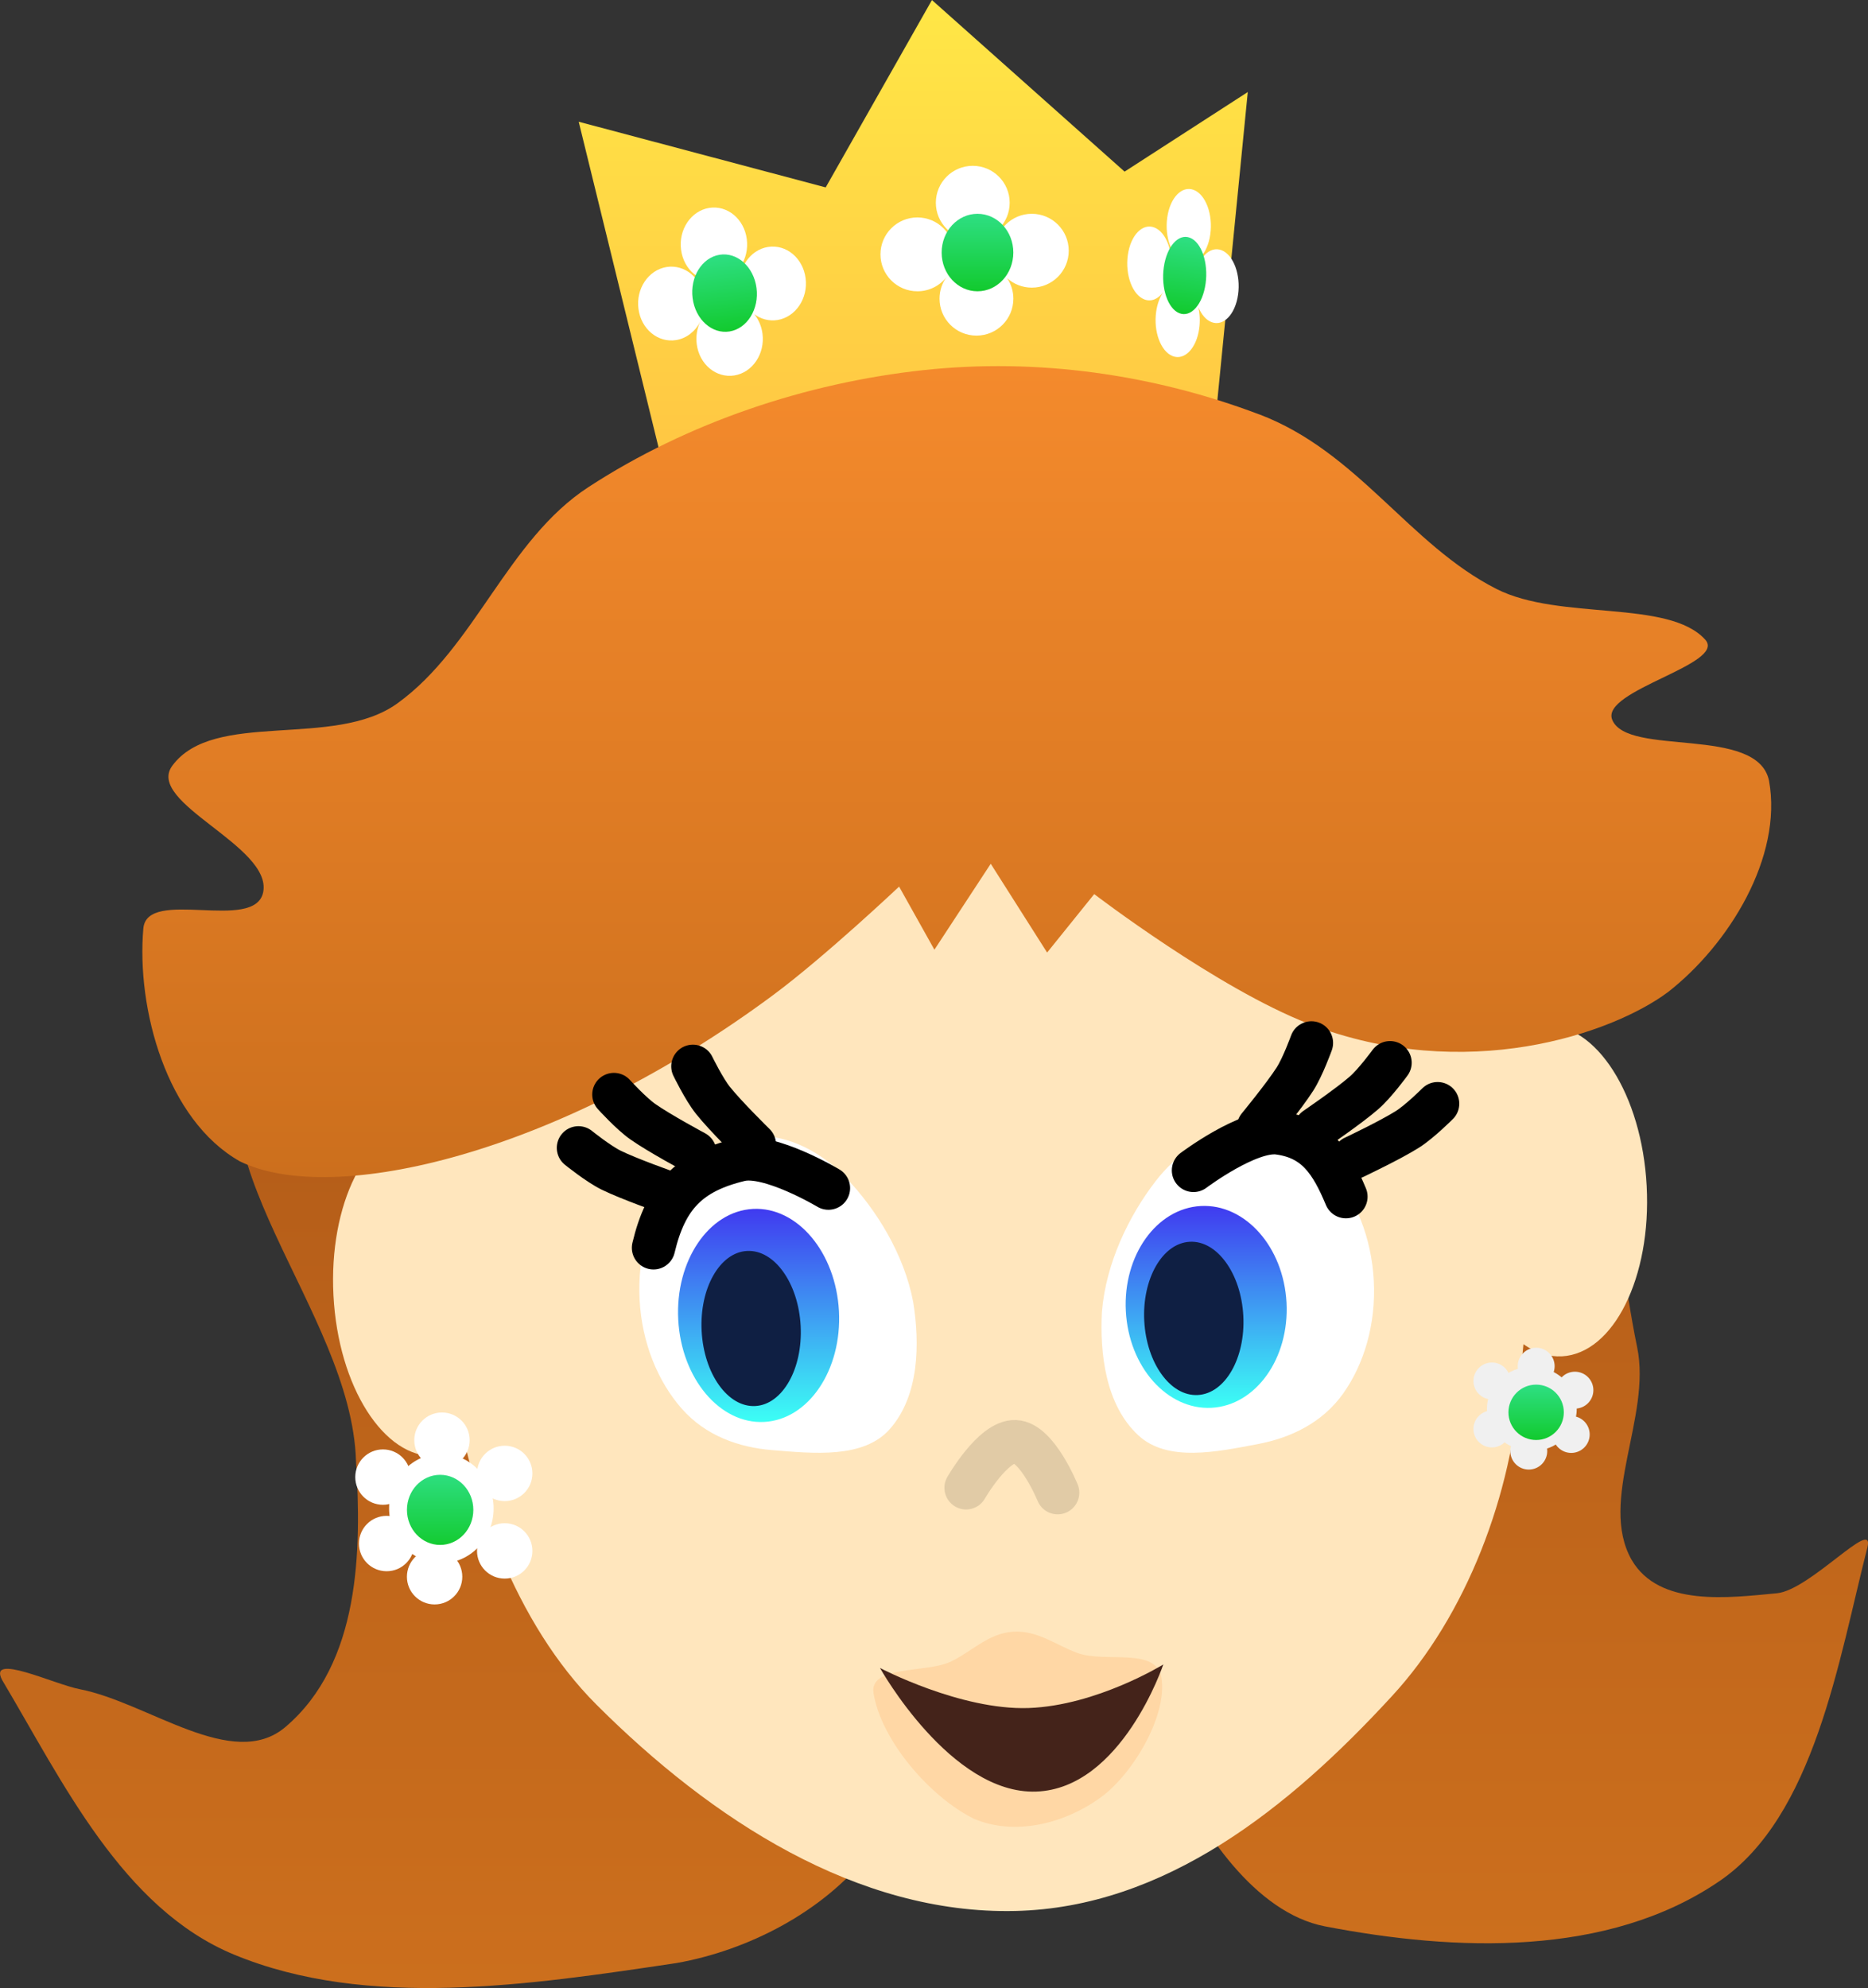 <svg version="1.1" xmlns="http://www.w3.org/2000/svg" xmlns:xlink="http://www.w3.org/1999/xlink" width="43.111" height="45.871" viewBox="0,0,43.111,45.871"><rect x="0" y="0" width="43.111" height="45.871" fill="#333333" stroke="none"/><defs><linearGradient x1="239.52" y1="157.065" x2="239.52" y2="168.409" gradientUnits="userSpaceOnUse" id="color-1"><stop offset="0" stop-color="#ffe746"/><stop offset="1" stop-color="#ffc443"/></linearGradient><linearGradient x1="229.359" y1="178.173" x2="229.359" y2="202.936" gradientUnits="userSpaceOnUse" id="color-2"><stop offset="0" stop-color="#af5918"/><stop offset="1" stop-color="#cc6f1d"/></linearGradient><linearGradient x1="252.925" y1="178.344" x2="252.925" y2="201.902" gradientUnits="userSpaceOnUse" id="color-3"><stop offset="0" stop-color="#af5918"/><stop offset="1" stop-color="#cc6f1d"/></linearGradient><linearGradient x1="253.944" y1="176.277" x2="254.06" y2="178.485" gradientUnits="userSpaceOnUse" id="color-4"><stop offset="0" stop-color="#ffe642"/><stop offset="1" stop-color="#ffe743"/></linearGradient><linearGradient x1="227.359" y1="177.127" x2="227.195" y2="180.241" gradientUnits="userSpaceOnUse" id="color-5"><stop offset="0" stop-color="#cfbb36"/><stop offset="1" stop-color="#ffe743"/></linearGradient><linearGradient x1="240.524" y1="165.51" x2="240.524" y2="184.222" gradientUnits="userSpaceOnUse" id="color-6"><stop offset="0" stop-color="#f48a2c"/><stop offset="1" stop-color="#cc6f1d"/></linearGradient><linearGradient x1="253.896" y1="189.013" x2="253.896" y2="190.29" gradientUnits="userSpaceOnUse" id="color-7"><stop offset="0" stop-color="#2edf83"/><stop offset="1" stop-color="#12ca2e"/></linearGradient><linearGradient x1="228.602" y1="191.093" x2="228.602" y2="192.711" gradientUnits="userSpaceOnUse" id="color-8"><stop offset="0" stop-color="#2dde7f"/><stop offset="1" stop-color="#14cb32"/></linearGradient><linearGradient x1="246.281" y1="184.889" x2="246.281" y2="189.549" gradientUnits="userSpaceOnUse" id="color-9"><stop offset="0" stop-color="#403af0"/><stop offset="1" stop-color="#3cfff5"/></linearGradient><linearGradient x1="235.952" y1="184.957" x2="235.952" y2="189.875" gradientUnits="userSpaceOnUse" id="color-10"><stop offset="0" stop-color="#403af0"/><stop offset="1" stop-color="#3cfff5"/></linearGradient><linearGradient x1="241.003" y1="161.997" x2="241.003" y2="163.786" gradientUnits="userSpaceOnUse" id="color-11"><stop offset="0" stop-color="#2edf83"/><stop offset="1" stop-color="#12ca2e"/></linearGradient><linearGradient x1="235.051" y1="162.941" x2="235.282" y2="164.711" gradientUnits="userSpaceOnUse" id="color-12"><stop offset="0" stop-color="#2edf83"/><stop offset="1" stop-color="#12ca2e"/></linearGradient><linearGradient x1="245.908" y1="162.55" x2="245.662" y2="164.29" gradientUnits="userSpaceOnUse" id="color-13"><stop offset="0" stop-color="#2edf83"/><stop offset="1" stop-color="#12ca2e"/></linearGradient></defs><g transform="translate(-218.444,-157.064)"><g data-paper-data="{&quot;isPaintingLayer&quot;:true}" fill-rule="nonzero" stroke-linejoin="miter" stroke-miterlimit="10" stroke-dasharray="" stroke-dashoffset="0" style="mix-blend-mode: normal"><path d="M231.8,159.873l5.7,1.515l2.452,-4.323l4.446,3.959l2.843,-1.836l-0.845,8.562l-12.503,0.66z" data-paper-data="{&quot;index&quot;:null}" fill="url(#color-1)" stroke="none" stroke-width="1" stroke-linecap="round"/><path d="M225.031,196.912c1.731,-1.471 1.757,-4.079 1.629,-6.139c-0.104,-3.492 -4.102,-7.114 -2.307,-10.081c1.579,-2.606 7.063,-3.407 9.513,-1.367c4.075,3.559 5.028,9.665 6.291,14.929c0.452,1.884 -0.456,4.053 -1.669,5.589c-1.057,1.339 -2.781,2.223 -4.427,2.515c-3.393,0.506 -7.141,1.078 -10.217,-0.195c-2.581,-1.068 -3.958,-3.997 -5.349,-6.332c-0.346,-0.648 1.199,0.095 1.786,0.208c1.588,0.308 3.534,1.905 4.75,0.873z" data-paper-data="{&quot;index&quot;:null}" fill="url(#color-2)" stroke="none" stroke-width="1" stroke-linecap="round"/><path d="M256.098,193.052c0.635,1.099 2.256,0.876 3.355,0.774c0.764,-0.072 2.261,-1.777 2.089,-1.061c-0.666,2.606 -1.22,6.205 -3.415,7.703c-2.581,1.763 -6.099,1.623 -9.109,1.043c-1.596,-0.312 -2.873,-2.178 -3.595,-3.831c-0.952,-2.193 -1.388,-4.879 -0.97,-7.299c0.53,-3.79 1.341,-7.875 3.722,-10.746c1.224,-1.472 4.176,-1.786 5.437,-0.417c2.015,2.201 1.989,5.892 2.617,8.941c0.327,1.591 -0.895,3.534 -0.132,4.892z" data-paper-data="{&quot;index&quot;:null}" fill="url(#color-3)" stroke="none" stroke-width="1" stroke-linecap="round"/><path d="M229.34,177.78c2.243,-3.185 6.829,-4.177 10.65,-4.367c4.169,-0.11 9.313,0.287 12.112,3.511c2.669,3.077 1.782,7.986 1.426,11.944c-0.172,2.682 -1.25,5.48 -2.961,7.333c-2.376,2.585 -5.241,4.876 -8.69,4.956c-3.646,0.084 -7.014,-2.108 -9.671,-4.764c-1.861,-1.862 -2.899,-4.768 -3.326,-7.52c-0.553,-3.618 -1.681,-8.047 0.461,-11.092z" data-paper-data="{&quot;index&quot;:null}" fill="#ffe6bd" stroke="none" stroke-width="1" stroke-linecap="round"/><path d="M240.74,191.393c0,0 0.623,-1.086 1.137,-1.064c0.506,0.021 0.976,1.176 0.976,1.176" data-paper-data="{&quot;index&quot;:null}" fill="none" stroke="#e1cba6" stroke-width="1" stroke-linecap="round"/><path d="M254.09,180.727c0.595,-0.031 1.156,0.368 1.583,1.038c0.427,0.67 0.719,1.611 0.774,2.664c0.056,1.053 -0.135,2.019 -0.49,2.731c-0.353,0.711 -0.87,1.167 -1.465,1.199c-0.595,0.031 -1.156,-0.368 -1.583,-1.038c-0.427,-0.67 -0.719,-1.611 -0.774,-2.664c-0.056,-1.053 0.135,-2.019 0.49,-2.731c0.353,-0.711 0.87,-1.167 1.465,-1.199z" data-paper-data="{&quot;index&quot;:null}" fill="#ffe6bd" stroke="none" stroke-width="1" stroke-linecap="butt"/><path d="M228.095,183.027c0.595,-0.031 1.156,0.368 1.583,1.038c0.427,0.67 0.719,1.611 0.774,2.664c0.056,1.053 -0.135,2.019 -0.49,2.731c-0.353,0.711 -0.87,1.167 -1.465,1.199c-0.595,0.031 -1.156,-0.368 -1.583,-1.038c-0.427,-0.67 -0.719,-1.611 -0.774,-2.664c-0.056,-1.053 0.135,-2.019 0.49,-2.731c0.353,-0.711 0.87,-1.167 1.465,-1.199z" data-paper-data="{&quot;index&quot;:null}" fill="#ffe6bd" stroke="none" stroke-width="1" stroke-linecap="butt"/><path d="M254.546,176.245c0.083,0.049 0.137,0.159 0.159,0.234c0.07,0.244 0.094,0.524 0.096,0.751c0.002,0.259 0.023,0.532 -0.072,0.771c-0.068,0.172 -0.222,0.288 -0.363,0.386c-0.091,0.057 -0.302,0.142 -0.307,0.061c-0.01,-0.18 0.198,-0.385 0.252,-0.578c0.056,-0.2 0.067,-0.412 0.08,-0.619c0.017,-0.258 -0.037,-0.582 0.011,-0.87c0.012,-0.069 0.083,-0.134 0.145,-0.137z" data-paper-data="{&quot;index&quot;:null}" fill="url(#color-4)" stroke="none" stroke-width="1" stroke-linecap="round"/><path d="M227.984,177.343c0.027,-0.095 0.136,-0.176 0.224,-0.171c0.109,0.082 0.169,0.243 0.188,0.352c0.062,0.352 0.054,0.749 0.023,1.068c-0.035,0.363 -0.047,0.749 -0.216,1.071c-0.121,0.23 -0.353,0.371 -0.567,0.487c-0.137,0.067 -0.445,0.155 -0.44,0.04c0.013,-0.253 0.334,-0.51 0.439,-0.773c0.109,-0.272 0.155,-0.568 0.204,-0.857c0.061,-0.359 0.034,-0.822 0.144,-1.218z" data-paper-data="{&quot;index&quot;:null}" fill="url(#color-5)" stroke="none" stroke-width="1" stroke-linecap="round"/><path d="M247.496,166.621c2.291,0.865 3.465,3.009 5.488,4.034c1.458,0.738 3.974,0.229 4.818,1.172c0.49,0.564 -2.42,1.165 -2.151,1.843c0.35,0.865 3.357,0.124 3.62,1.409c0.318,1.763 -0.929,3.784 -2.336,4.879c-1.282,0.955 -4.66,2.132 -8.279,0.732c-2.116,-0.819 -4.959,-2.996 -4.959,-2.996l-1.087,1.349l-1.301,-2.049l-1.3,1.983l-0.815,-1.456c0,0 -1.703,1.609 -2.906,2.502c-4.929,3.658 -10.149,4.893 -12.307,3.838c-1.697,-0.957 -2.39,-3.531 -2.229,-5.373c0.083,-0.956 2.574,0.1 2.766,-0.838c0.21,-1.069 -2.724,-2.06 -2.099,-2.916c0.957,-1.304 3.734,-0.381 5.198,-1.442c1.795,-1.296 2.533,-3.768 4.406,-4.988c2.283,-1.488 5.017,-2.405 7.726,-2.699c2.641,-0.286 5.315,0.097 7.749,1.018z" data-paper-data="{&quot;index&quot;:null}" fill="url(#color-6)" stroke="none" stroke-width="1" stroke-linecap="round"/><path d="M254.833,189.572c0,0.538 -0.464,0.973 -1.036,0.973c-0.572,0 -1.036,-0.436 -1.036,-0.973c0,-0.538 0.464,-0.973 1.036,-0.973c0.572,0 1.036,0.436 1.036,0.973z" data-paper-data="{&quot;index&quot;:null}" fill="#f0f0f0" stroke="none" stroke-width="1" stroke-linecap="butt"/><path d="M253.3,190.546c0,-0.235 0.191,-0.426 0.426,-0.426c0.235,0 0.426,0.191 0.426,0.426c0,0.235 -0.191,0.426 -0.426,0.426c-0.235,0 -0.426,-0.191 -0.426,-0.426z" data-paper-data="{&quot;index&quot;:null}" fill="#f0f0f0" stroke="none" stroke-width="1" stroke-linecap="butt"/><path d="M254.28,190.162c0,-0.235 0.191,-0.426 0.426,-0.426c0.235,0 0.426,0.191 0.426,0.426c0,0.235 -0.191,0.426 -0.426,0.426c-0.235,0 -0.426,-0.191 -0.426,-0.426z" data-paper-data="{&quot;index&quot;:null}" fill="#f0f0f0" stroke="none" stroke-width="1" stroke-linecap="butt"/><path d="M254.365,189.14c0,-0.235 0.191,-0.426 0.426,-0.426c0.235,0 0.426,0.191 0.426,0.426c0,0.235 -0.191,0.426 -0.426,0.426c-0.235,0 -0.426,-0.191 -0.426,-0.426z" data-paper-data="{&quot;index&quot;:null}" fill="#f0f0f0" stroke="none" stroke-width="1" stroke-linecap="butt"/><path d="M253.471,188.587c0,-0.235 0.191,-0.426 0.426,-0.426c0.235,0 0.426,0.191 0.426,0.426c0,0.235 -0.191,0.426 -0.426,0.426c-0.235,0 -0.426,-0.191 -0.426,-0.426z" data-paper-data="{&quot;index&quot;:null}" fill="#f0f0f0" stroke="none" stroke-width="1" stroke-linecap="butt"/><path d="M252.449,188.928c0,-0.235 0.191,-0.426 0.426,-0.426c0.235,0 0.426,0.191 0.426,0.426c0,0.235 -0.191,0.426 -0.426,0.426c-0.235,0 -0.426,-0.191 -0.426,-0.426z" data-paper-data="{&quot;index&quot;:null}" fill="#f0f0f0" stroke="none" stroke-width="1" stroke-linecap="butt"/><path d="M252.449,190.035c0,-0.235 0.191,-0.426 0.426,-0.426c0.235,0 0.426,0.191 0.426,0.426c0,0.235 -0.191,0.426 -0.426,0.426c-0.235,0 -0.426,-0.191 -0.426,-0.426z" data-paper-data="{&quot;index&quot;:null}" fill="#f0f0f0" stroke="none" stroke-width="1" stroke-linecap="butt"/><path d="M254.535,189.651c0,0.353 -0.286,0.639 -0.639,0.639c-0.353,0 -0.639,-0.286 -0.639,-0.639c0,-0.353 0.286,-0.639 0.639,-0.639c0.353,0 0.639,0.286 0.639,0.639z" data-paper-data="{&quot;index&quot;:null}" fill="url(#color-7)" stroke="none" stroke-width="1" stroke-linecap="butt"/><path d="M240.36,195.416c0.488,-0.222 0.878,-0.661 1.454,-0.702c0.577,-0.041 1.005,0.313 1.501,0.492c0.644,0.232 1.815,-0.145 1.934,0.568c0.142,0.879 -0.666,2.231 -1.405,2.765c-0.856,0.62 -1.998,0.884 -2.921,0.491c-1.002,-0.492 -2.14,-1.795 -2.319,-2.898c-0.104,-0.644 1.206,-0.467 1.754,-0.717z" data-paper-data="{&quot;index&quot;:null}" fill="#ffd7a5" stroke="none" stroke-width="1" stroke-linecap="round"/><path d="M229.836,191.87c0,0.698 -0.54,1.263 -1.206,1.263c-0.666,0 -1.206,-0.566 -1.206,-1.263c0,-0.698 0.54,-1.263 1.206,-1.263c0.666,0 1.206,0.566 1.206,1.263z" data-paper-data="{&quot;index&quot;:null}" fill="#ffffff" stroke="none" stroke-width="1" stroke-linecap="butt"/><path d="M227.835,193.445c0,-0.353 0.286,-0.639 0.639,-0.639c0.353,0 0.639,0.286 0.639,0.639c0,0.353 -0.286,0.639 -0.639,0.639c-0.353,0 -0.639,-0.286 -0.639,-0.639z" data-paper-data="{&quot;index&quot;:null}" fill="#ffffff" stroke="none" stroke-width="1" stroke-linecap="butt"/><path d="M229.453,192.849c0,-0.353 0.286,-0.639 0.639,-0.639c0.353,0 0.639,0.286 0.639,0.639c0,0.353 -0.286,0.639 -0.639,0.639c-0.353,0 -0.639,-0.286 -0.639,-0.639z" data-paper-data="{&quot;index&quot;:null}" fill="#ffffff" stroke="none" stroke-width="1" stroke-linecap="butt"/><path d="M229.453,191.061c0,-0.353 0.286,-0.639 0.639,-0.639c0.353,0 0.639,0.286 0.639,0.639c0,0.353 -0.286,0.639 -0.639,0.639c-0.353,0 -0.639,-0.286 -0.639,-0.639z" data-paper-data="{&quot;index&quot;:null}" fill="#ffffff" stroke="none" stroke-width="1" stroke-linecap="butt"/><path d="M228.005,190.294c0,-0.353 0.286,-0.639 0.639,-0.639c0.353,0 0.639,0.286 0.639,0.639c0,0.353 -0.286,0.639 -0.639,0.639c-0.353,0 -0.639,-0.286 -0.639,-0.639z" data-paper-data="{&quot;index&quot;:null}" fill="#ffffff" stroke="none" stroke-width="1" stroke-linecap="butt"/><path d="M226.643,191.146c0,-0.353 0.286,-0.639 0.639,-0.639c0.353,0 0.639,0.286 0.639,0.639c0,0.353 -0.286,0.639 -0.639,0.639c-0.353,0 -0.639,-0.286 -0.639,-0.639z" data-paper-data="{&quot;index&quot;:null}" fill="#ffffff" stroke="none" stroke-width="1" stroke-linecap="butt"/><path d="M226.728,192.679c0,-0.353 0.286,-0.639 0.639,-0.639c0.353,0 0.639,0.286 0.639,0.639c0,0.353 -0.286,0.639 -0.639,0.639c-0.353,0 -0.639,-0.286 -0.639,-0.639z" data-paper-data="{&quot;index&quot;:null}" fill="#ffffff" stroke="none" stroke-width="1" stroke-linecap="butt"/><path d="M229.368,191.902c0,0.447 -0.343,0.809 -0.766,0.809c-0.423,0 -0.766,-0.362 -0.766,-0.809c0,-0.447 0.343,-0.809 0.766,-0.809c0.423,0 0.766,0.362 0.766,0.809z" data-paper-data="{&quot;index&quot;:null}" fill="url(#color-8)" stroke="none" stroke-width="1" stroke-linecap="butt"/><g data-paper-data="{&quot;index&quot;:null}" stroke-width="1"><path d="M247.091,183.141c0.791,-0.042 1.53,0.326 2.083,0.954c0.553,0.628 0.922,1.516 0.975,2.516c0.053,0.999 -0.221,1.922 -0.705,2.604c-0.484,0.683 -1.221,1.027 -1.971,1.169c-0.941,0.178 -2.081,0.423 -2.756,-0.2c-0.763,-0.704 -0.892,-1.901 -0.842,-2.852c0.091,-1.119 0.62,-2.215 1.245,-3.022c0.47,-0.606 1.18,-1.127 1.971,-1.169z" data-paper-data="{&quot;origPos&quot;:null}" fill="#ffffff" stroke="none" stroke-linecap="round"/><path d="M246.158,184.891c0.511,-0.027 0.989,0.21 1.347,0.613c0.358,0.403 0.596,0.974 0.63,1.617c0.034,0.642 -0.143,1.236 -0.456,1.674c-0.313,0.439 -0.763,0.725 -1.275,0.752c-0.511,0.027 -0.989,-0.21 -1.347,-0.613c-0.358,-0.403 -0.596,-0.974 -0.63,-1.617c-0.034,-0.642 0.143,-1.236 0.456,-1.674c0.313,-0.439 0.763,-0.725 1.275,-0.752z" data-paper-data="{&quot;origPos&quot;:null}" fill="url(#color-9)" stroke="none" stroke-linecap="butt"/><path d="M245.902,185.716c0.316,-0.017 0.611,0.166 0.835,0.476c0.224,0.309 0.375,0.744 0.401,1.232c0.026,0.487 -0.079,0.936 -0.269,1.267c-0.19,0.331 -0.465,0.544 -0.781,0.561c-0.316,0.017 -0.611,-0.166 -0.835,-0.476c-0.224,-0.309 -0.375,-0.744 -0.401,-1.232c-0.026,-0.487 0.079,-0.936 0.269,-1.267c0.19,-0.331 0.465,-0.544 0.781,-0.561z" data-paper-data="{&quot;origPos&quot;:null}" fill="#0f1f43" stroke="none" stroke-linecap="butt"/><g data-paper-data="{&quot;origPos&quot;:null}" fill="none" stroke="#000000" stroke-linecap="round"><path d="M245.988,184.069c0,0 1.269,-0.955 1.962,-0.864c0.864,0.113 1.22,0.666 1.556,1.47" data-paper-data="{&quot;origPos&quot;:null}"/><path d="M251.622,182.53c0,0 -0.417,0.417 -0.7,0.594c-0.391,0.247 -1.231,0.645 -1.231,0.645" data-paper-data="{&quot;origPos&quot;:null}"/><path d="M250.524,181.585c0,0 -0.347,0.476 -0.6,0.695c-0.349,0.305 -1.117,0.828 -1.117,0.828"/><path d="M248.71,181.128c0,0 -0.2,0.555 -0.381,0.835c-0.249,0.39 -0.84,1.108 -0.84,1.108"/></g></g><g data-paper-data="{&quot;index&quot;:null}" stroke-width="1"><path d="M233.91,184.449c0.484,-0.683 1.18,-1.127 1.971,-1.168c0.791,-0.042 1.553,0.401 2.083,0.954c0.706,0.737 1.347,1.771 1.556,2.874c0.15,0.941 0.148,2.144 -0.537,2.925c-0.605,0.691 -1.765,0.567 -2.72,0.489c-0.761,-0.062 -1.53,-0.326 -2.083,-0.954c-0.553,-0.628 -0.922,-1.516 -0.975,-2.516c-0.053,-0.999 0.221,-1.922 0.705,-2.604z" data-paper-data="{&quot;origPos&quot;:null}" fill="#ffffff" stroke="none" stroke-linecap="round"/><path d="M234.549,185.748c0.312,-0.463 0.761,-0.763 1.273,-0.79c0.511,-0.027 0.99,0.224 1.349,0.651c0.359,0.427 0.599,1.03 0.635,1.708c0.036,0.678 -0.14,1.304 -0.452,1.766c-0.312,0.463 -0.761,0.763 -1.273,0.79c-0.511,0.027 -0.99,-0.224 -1.349,-0.651c-0.359,-0.427 -0.599,-1.03 -0.635,-1.708c-0.036,-0.678 0.14,-1.304 0.452,-1.766z" data-paper-data="{&quot;origPos&quot;:null}" fill="url(#color-10)" stroke="none" stroke-linecap="butt"/><path d="M234.905,186.495c0.19,-0.335 0.465,-0.551 0.78,-0.567c0.316,-0.017 0.612,0.168 0.836,0.482c0.224,0.313 0.375,0.754 0.401,1.247c0.026,0.493 -0.078,0.948 -0.268,1.282c-0.19,0.335 -0.465,0.551 -0.78,0.567c-0.316,0.017 -0.612,-0.169 -0.836,-0.482c-0.224,-0.313 -0.375,-0.754 -0.401,-1.247c-0.026,-0.493 0.078,-0.948 0.268,-1.282z" data-paper-data="{&quot;origPos&quot;:null}" fill="#0f1f43" stroke="none" stroke-linecap="butt"/><g data-paper-data="{&quot;origPos&quot;:null}" fill="none" stroke="#000000" stroke-linecap="round"><path d="M233.526,185.855c0.281,-1.182 0.813,-1.746 1.995,-2.03c0.679,-0.163 2.042,0.653 2.042,0.653" data-paper-data="{&quot;origPos&quot;:null}"/><path d="M233.846,184.578c0,0 -0.877,-0.308 -1.293,-0.512c-0.3,-0.146 -0.759,-0.517 -0.759,-0.517" data-paper-data="{&quot;origPos&quot;:null}"/><path d="M234.48,183.653c0,0 -0.819,-0.439 -1.198,-0.706c-0.274,-0.191 -0.67,-0.628 -0.67,-0.628"/><path d="M235.854,183.471c0,0 -0.663,-0.651 -0.952,-1.013c-0.21,-0.26 -0.467,-0.79 -0.467,-0.79"/></g></g><g data-paper-data="{&quot;index&quot;:null}" stroke="none" stroke-width="1" stroke-linecap="butt"><path d="M241.549,163.323c-0.091,-0.136 -0.144,-0.299 -0.144,-0.474c0,-0.47 0.381,-0.852 0.852,-0.852c0.47,0 0.852,0.381 0.852,0.852c0,0.47 -0.381,0.852 -0.852,0.852c-0.219,0 -0.419,-0.083 -0.57,-0.219c0.091,0.136 0.144,0.299 0.144,0.474c0,0.47 -0.381,0.852 -0.852,0.852c-0.47,0 -0.852,-0.381 -0.852,-0.852c0,-0.188 0.061,-0.363 0.165,-0.504c-0.156,0.203 -0.4,0.333 -0.676,0.333c-0.47,0 -0.852,-0.381 -0.852,-0.852c0,-0.47 0.381,-0.852 0.852,-0.852c0.47,0 0.852,0.381 0.852,0.852c0,0.188 -0.061,0.363 -0.165,0.504c0.156,-0.203 0.4,-0.333 0.676,-0.333c0.219,0 0.419,0.083 0.57,0.219z" data-paper-data="{&quot;origPos&quot;:null}" fill="#ffffff"/><path d="M240.042,161.742c0,-0.47 0.381,-0.852 0.852,-0.852c0.47,0 0.852,0.381 0.852,0.852c0,0.47 -0.381,0.852 -0.852,0.852c-0.47,0 -0.852,-0.381 -0.852,-0.852z" data-paper-data="{&quot;origPos&quot;:null}" fill="#ffffff"/><path d="M241.83,162.891c0,0.494 -0.37,0.894 -0.827,0.894c-0.457,0 -0.827,-0.4 -0.827,-0.894c0,-0.494 0.37,-0.894 0.827,-0.894c0.457,0 0.827,0.4 0.827,0.894z" data-paper-data="{&quot;origPos&quot;:null}" fill="url(#color-11)"/></g><g data-paper-data="{&quot;origRot&quot;:0,&quot;index&quot;:null}" stroke="none" stroke-width="1" stroke-linecap="butt"><path d="M235.519,163.727c-0.061,-0.465 0.23,-0.897 0.649,-0.965c0.419,-0.067 0.808,0.255 0.868,0.721c0.061,0.465 -0.23,0.897 -0.649,0.965c-0.195,0.031 -0.384,-0.022 -0.536,-0.135c0.099,0.121 0.167,0.275 0.19,0.449c0.061,0.465 -0.23,0.897 -0.649,0.965c-0.419,0.067 -0.808,-0.255 -0.868,-0.721c-0.024,-0.186 0.008,-0.368 0.082,-0.522c-0.113,0.223 -0.314,0.387 -0.559,0.427c-0.419,0.067 -0.808,-0.255 -0.868,-0.721c-0.061,-0.465 0.23,-0.897 0.649,-0.965c0.419,-0.067 0.808,0.255 0.868,0.721c0.024,0.186 -0.008,0.368 -0.082,0.522c0.113,-0.223 0.314,-0.387 0.559,-0.427c0.195,-0.031 0.384,0.022 0.536,0.135c-0.099,-0.121 -0.167,-0.275 -0.19,-0.449z" data-paper-data="{&quot;origPos&quot;:null}" fill="#ffffff"/><path d="M234.162,162.826c-0.061,-0.465 0.23,-0.897 0.649,-0.965c0.419,-0.067 0.808,0.255 0.868,0.721c0.061,0.465 -0.23,0.897 -0.649,0.965c-0.419,0.067 -0.808,-0.255 -0.868,-0.721z" data-paper-data="{&quot;origPos&quot;:null}" fill="#ffffff"/><path d="M235.903,163.708c0.064,0.489 -0.215,0.938 -0.622,1.004c-0.407,0.065 -0.788,-0.278 -0.852,-0.766c-0.064,-0.489 0.215,-0.938 0.622,-1.004c0.407,-0.065 0.788,0.278 0.852,0.766z" data-paper-data="{&quot;origPos&quot;:null}" fill="url(#color-12)"/></g><g data-paper-data="{&quot;origRot&quot;:0,&quot;index&quot;:null}" stroke="none" stroke-width="1" stroke-linecap="butt"><path d="M246.638,162.838c0.274,0.108 0.444,0.567 0.379,1.025c-0.065,0.458 -0.34,0.741 -0.614,0.633c-0.128,-0.05 -0.233,-0.177 -0.302,-0.344c0.034,0.153 0.043,0.324 0.019,0.495c-0.065,0.458 -0.34,0.741 -0.614,0.633c-0.274,-0.108 -0.444,-0.567 -0.379,-1.025c0.026,-0.183 0.086,-0.339 0.165,-0.452c-0.119,0.161 -0.279,0.232 -0.44,0.169c-0.274,-0.108 -0.444,-0.567 -0.379,-1.025c0.065,-0.458 0.34,-0.741 0.614,-0.633c0.274,0.108 0.444,0.567 0.379,1.025c-0.026,0.183 -0.086,0.339 -0.165,0.452c0.119,-0.161 0.279,-0.232 0.44,-0.169c0.128,0.05 0.233,0.177 0.302,0.344c-0.034,-0.153 -0.043,-0.324 -0.019,-0.495c0.065,-0.458 0.34,-0.741 0.614,-0.633z" data-paper-data="{&quot;origPos&quot;:null}" fill="#ffffff"/><path d="M245.383,162.08c0.065,-0.458 0.34,-0.741 0.614,-0.633c0.274,0.108 0.444,0.567 0.379,1.025c-0.065,0.458 -0.34,0.741 -0.614,0.633c-0.274,-0.108 -0.444,-0.567 -0.379,-1.025z" data-paper-data="{&quot;origPos&quot;:null}" fill="#ffffff"/><path d="M246.267,163.611c-0.068,0.481 -0.339,0.785 -0.605,0.68c-0.266,-0.105 -0.427,-0.58 -0.359,-1.061c0.068,-0.481 0.339,-0.785 0.605,-0.68c0.266,0.105 0.427,0.58 0.359,1.061z" data-paper-data="{&quot;origPos&quot;:null}" fill="url(#color-13)"/></g><path d="M245.292,195.467c0,0 -0.96,2.865 -2.934,2.935c-1.974,0.07 -3.605,-2.852 -3.605,-2.852c0,0 1.86,0.979 3.431,0.924c1.571,-0.056 3.109,-1.006 3.109,-1.006z" data-paper-data="{&quot;origRot&quot;:0,&quot;index&quot;:null}" fill="#44231a" stroke="none" stroke-width="0" stroke-linecap="butt"/></g></g></svg>